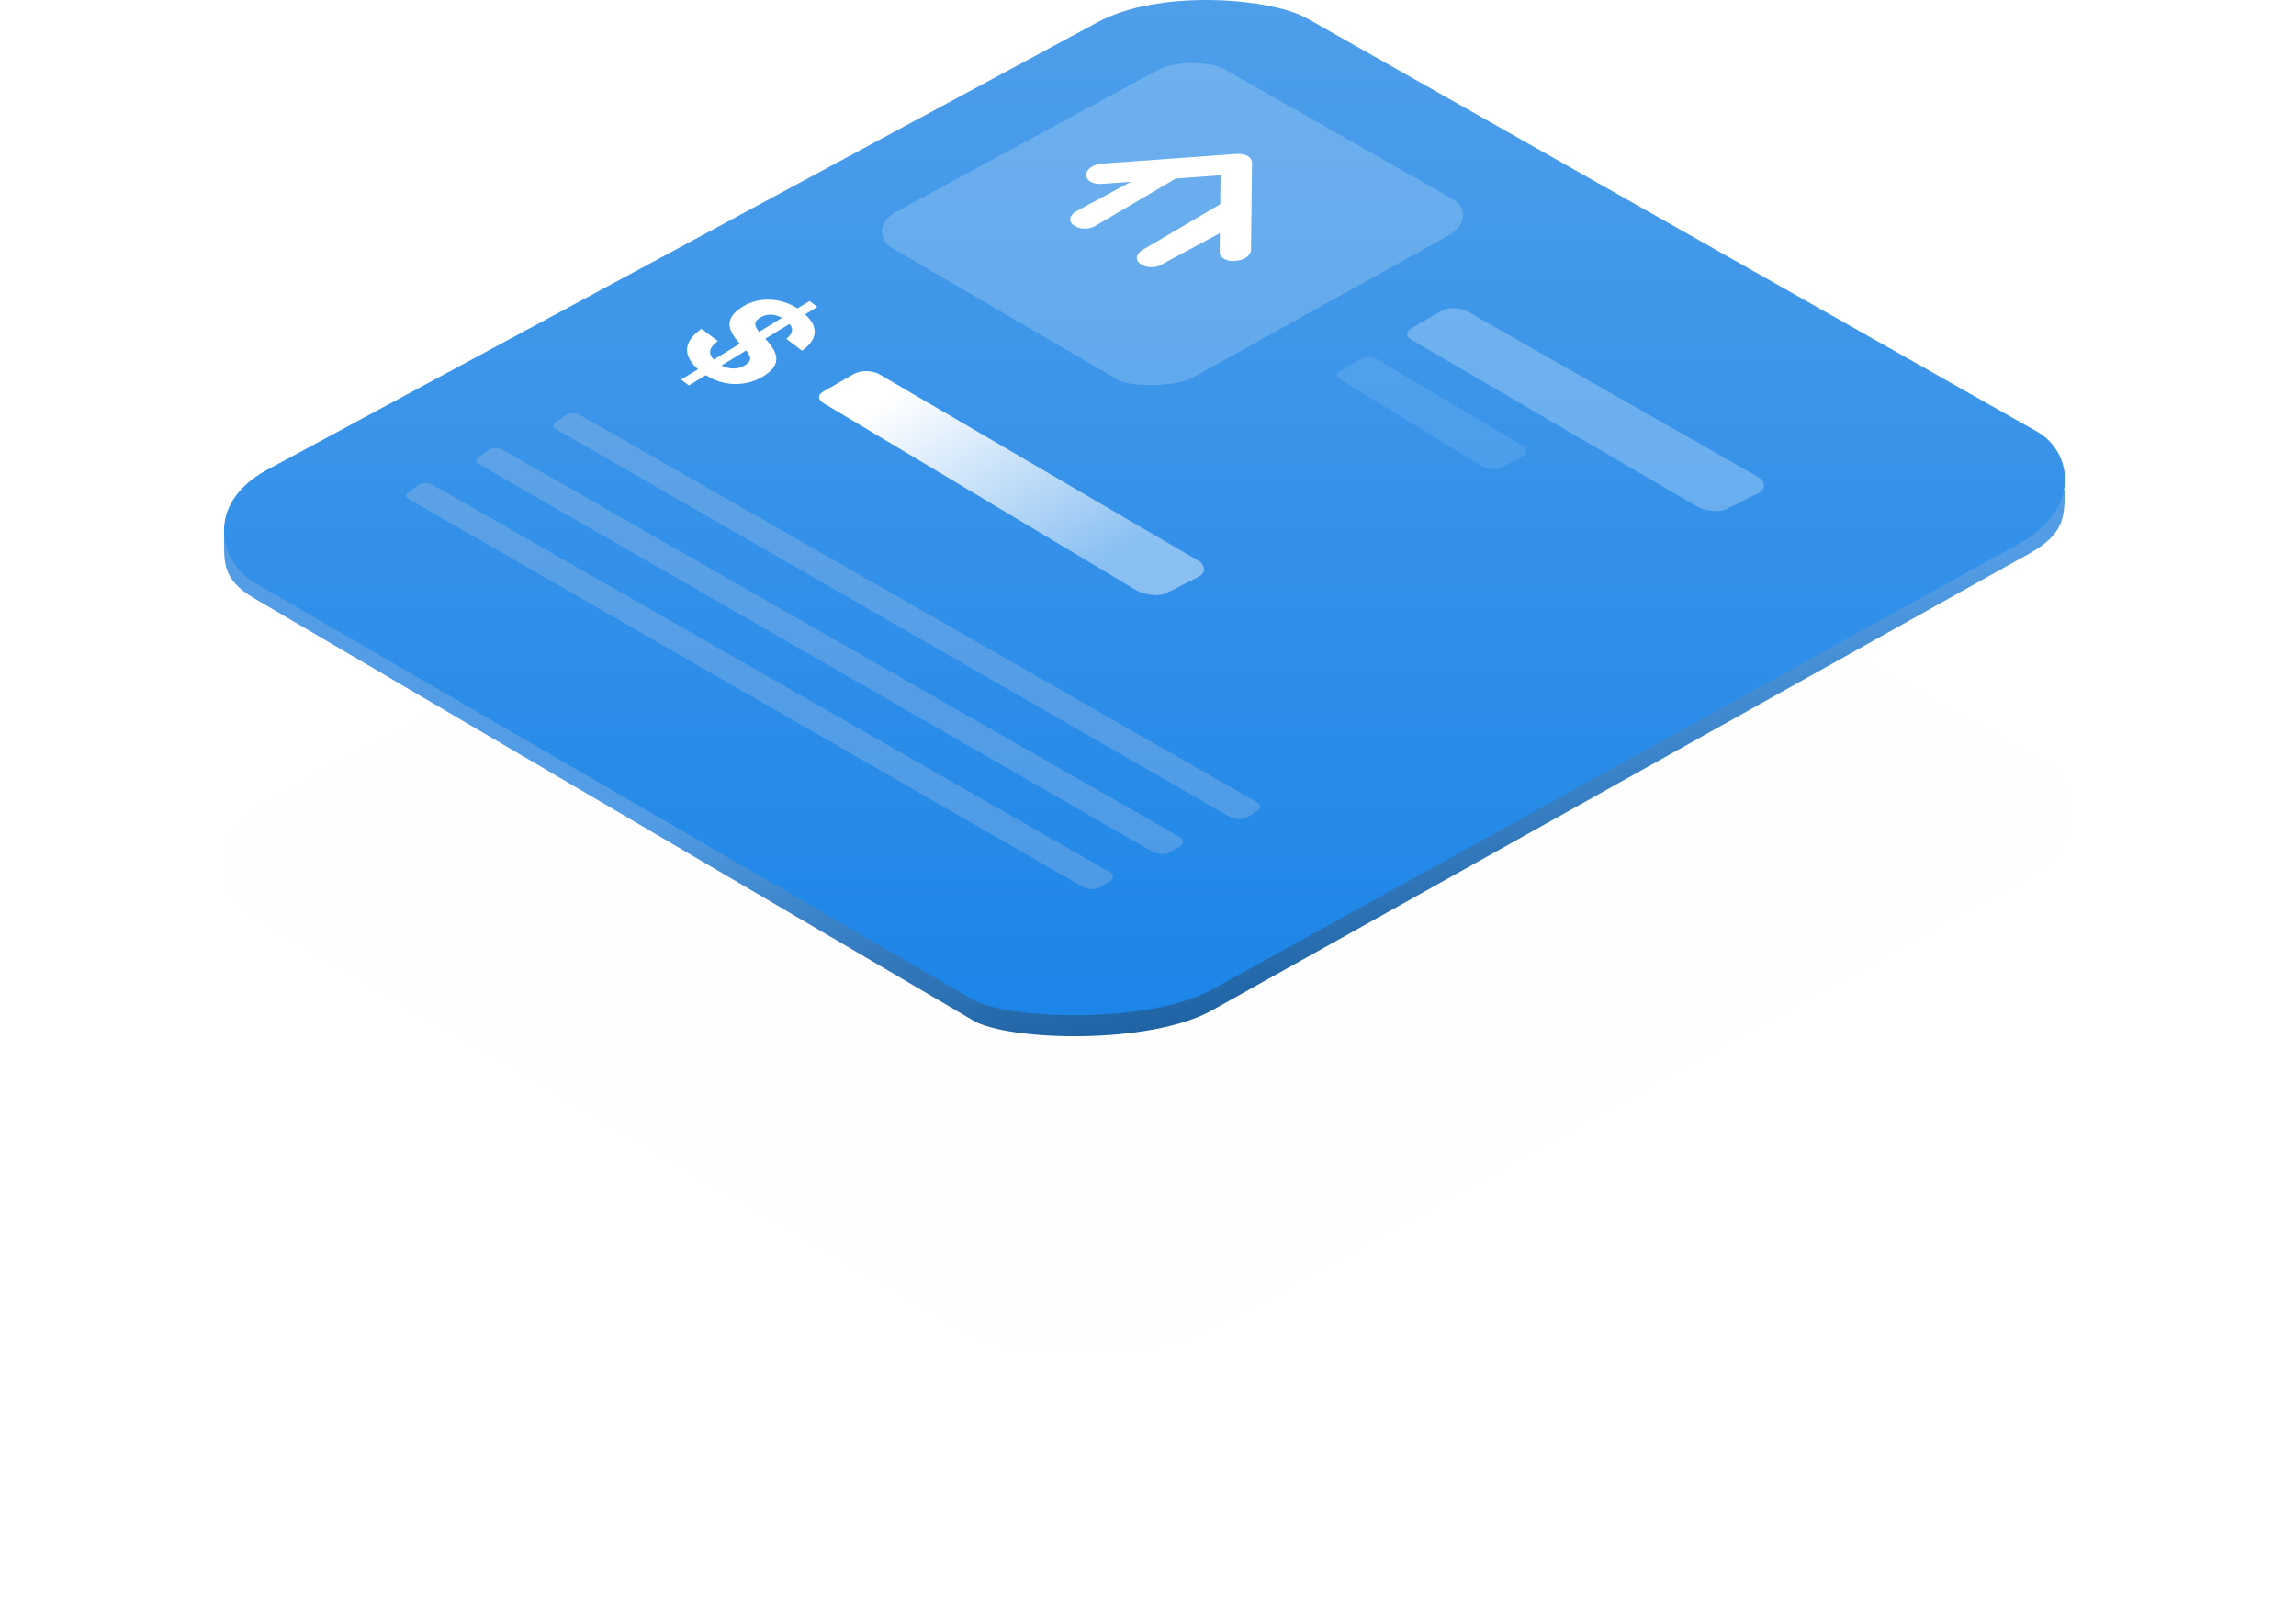 <?xml version="1.0" encoding="UTF-8"?>
<svg width="328px" height="229px" viewBox="0 0 328 229" version="1.1" xmlns="http://www.w3.org/2000/svg" xmlns:xlink="http://www.w3.org/1999/xlink">
    <!-- Generator: Sketch 49.2 (51160) - http://www.bohemiancoding.com/sketch -->
    <title>Group 7</title>
    <desc>Created with Sketch.</desc>
    <defs>
        <filter x="-16.5%" y="-29.8%" width="132.9%" height="159.5%" filterUnits="objectBoundingBox" id="filter-1">
            <feGaussianBlur stdDeviation="14.481" in="SourceGraphic"></feGaussianBlur>
        </filter>
        <linearGradient x1="23.63%" y1="57.979%" x2="50%" y2="100%" id="linearGradient-2">
            <stop stop-color="#529DE5" offset="0%"></stop>
            <stop stop-color="#1C60A0" offset="100%"></stop>
        </linearGradient>
        <linearGradient x1="50%" y1="0%" x2="50%" y2="100%" id="linearGradient-3">
            <stop stop-color="#4F9FEA" offset="0%"></stop>
            <stop stop-color="#1C85E8" offset="100%"></stop>
        </linearGradient>
        <linearGradient x1="78.507%" y1="78.308%" x2="14.446%" y2="17.718%" id="linearGradient-4">
            <stop stop-color="#FFFFFF" stop-opacity="0.426" offset="0%"></stop>
            <stop stop-color="#FFFFFF" offset="100%"></stop>
        </linearGradient>
    </defs>
    <g id="Page-1" stroke="none" stroke-width="1" fill="none" fill-rule="evenodd">
        <g id="Home-value---concept-2-+-feedback-Copy-3" transform="translate(-206, -1405)">
            <g id="Group-7" transform="translate(238, 1405)">
                <path d="M155.281,49.624 L260.06,109.112 C265.029,111.961 266.449,120.207 257.425,125.166 L141.628,189.332 C132.605,194.291 112.446,193.645 107.477,190.796 L4.386,130.789 C-0.583,127.94 -2.91,119.557 6.113,114.598 L125.168,50.25 C134.192,45.29 150.312,46.775 155.281,49.624 Z" id="Rectangle-3" fill="#081929" opacity="0.076" filter="url(#filter-1)"></path>
                <path d="M263,70 C262.876,74.355 262.918,76.53 256.524,79.818 L141.122,144.313 C132.129,149.298 112.039,148.648 107.086,145.784 L4.347,85.469 C-0.605,82.606 0.095,79.907 0,76.108 L263,70 Z" id="Rectangle-3" fill="url(#linearGradient-2)"></path>
                <path d="M154.693,2.606 L259.075,61.686 C264.025,64.516 265.44,72.705 256.45,77.631 L141.092,141.357 C132.102,146.282 112.02,145.64 107.069,142.811 L4.369,83.215 C-0.581,80.386 -2.899,72.061 6.09,67.135 L124.694,3.228 C133.683,-1.698 149.742,-0.223 154.693,2.606 Z" id="Rectangle-3" fill="url(#linearGradient-3)"></path>
                <path d="M50.841,59.251 L147.549,114.555 C147.968,114.796 148.309,115.442 147.549,115.86 L145.984,116.807 C145.223,117.226 144.028,116.868 143.609,116.628 L47.451,61.31 C47.032,61.07 46.691,60.674 47.451,60.256 L48.818,59.251 C49.579,58.833 50.423,59.011 50.841,59.251 Z" id="Rectangle-3" fill="#D0D3E0" opacity="0.24"></path>
                <path d="M39.841,64.251 L136.549,119.555 C136.968,119.796 137.309,120.442 136.549,120.86 L134.984,121.807 C134.223,122.226 133.028,121.868 132.609,121.628 L36.451,66.31 C36.032,66.07 35.691,65.674 36.451,65.256 L37.818,64.251 C38.579,63.833 39.423,64.011 39.841,64.251 Z" id="Rectangle-3" fill="#D0D3E0" opacity="0.24"></path>
                <path d="M29.841,69.251 L126.549,124.555 C126.968,124.796 127.309,125.442 126.549,125.86 L124.984,126.807 C124.223,127.226 123.028,126.868 122.609,126.628 L26.451,71.31 C26.032,71.07 25.691,70.674 26.451,70.256 L27.818,69.251 C28.579,68.833 29.423,69.011 29.841,69.251 Z" id="Rectangle-3" fill="#D0D3E0" opacity="0.24"></path>
                <path d="M164.717,51.311 L185.451,63.599 C185.961,63.897 186.376,64.697 185.451,65.216 L182.503,66.761 C181.578,67.279 180.124,66.837 179.615,66.539 L159.549,54.234 C159.039,53.936 158.624,53.447 159.549,52.929 L162.256,51.311 C163.181,50.793 164.207,51.014 164.717,51.311 Z" id="Rectangle-3" fill="#FFFFFF" opacity="0.105"></path>
                <path d="M177.57,44.446 L219.177,68.126 C219.941,68.553 220.564,69.7 219.177,70.443 L214.759,72.658 C213.372,73.4 211.192,72.766 210.428,72.339 L169.823,48.635 C169.059,48.208 168.436,47.507 169.823,46.764 L173.881,44.446 C175.268,43.703 176.806,44.02 177.57,44.446 Z" id="Rectangle-3" fill="#FFFFFF" opacity="0.254"></path>
                <path d="M93.613,53.451 L139.173,80.071 C139.941,80.502 140.567,81.663 139.173,82.414 L134.732,84.654 C133.338,85.405 131.147,84.764 130.379,84.332 L85.827,57.687 C85.059,57.255 84.433,56.546 85.827,55.795 L89.905,53.451 C91.299,52.7 92.846,53.02 93.613,53.451 Z" id="Rectangle-3" fill="url(#linearGradient-4)"></path>
                <path d="M70.393,59 L71.434,56.363 C68.133,56.11 67.469,54.105 68.361,51.447 L71.271,51.447 C70.926,52.671 70.947,53.662 72.4,53.916 L74.008,49.844 C71.09,49.316 70.079,48.093 71.178,45.308 C72.136,42.882 74.653,41.089 77.547,40.878 L78.289,39 L79.684,39 L78.935,40.899 C81.509,41.152 82.555,42.586 81.716,45.308 L78.905,45.308 C79.161,44.211 78.936,43.536 77.977,43.325 L76.486,47.101 C79.244,47.586 80.636,48.641 79.478,51.574 C78.479,54.105 76.028,56.131 72.83,56.363 L71.789,59 L70.393,59 Z M76.427,51.932 C76.827,50.92 76.634,50.414 75.312,50.076 L73.796,53.916 C75.02,53.705 76.019,52.966 76.427,51.932 Z M74.118,45.034 C73.734,46.004 73.86,46.532 75.19,46.848 L76.598,43.283 C75.371,43.451 74.467,44.148 74.118,45.034 Z" id="$" fill="#FFFFFF" transform="translate(75, 49) rotate(37) translate(-75, -49) "></path>
                <path d="M142.819,9.827 L175.761,28.569 C177.324,29.467 177.77,32.065 174.933,33.628 L138.527,53.844 C135.69,55.407 129.352,55.203 127.79,54.306 L95.379,35.399 C93.817,34.502 93.085,31.861 95.922,30.298 L133.352,10.024 C136.189,8.461 141.257,8.929 142.819,9.827 Z" id="Rectangle-3" fill="#FFFFFF" opacity="0.194"></path>
                <path d="M125.708,31.858 L129.159,29.518 L124.409,37.2 C123.916,38.28 124.321,39 125.421,39 C126.521,39 127.583,38.28 128.075,37.2 L134.469,25.919 L139.779,22.319 L141.803,25.919 L135.41,37.2 C134.917,38.28 135.321,39 136.422,39 C137.522,39 138.583,38.28 139.076,37.2 L143.827,29.518 L145.142,31.858 C145.345,32.218 145.629,32.398 146.179,32.398 C146.729,32.398 147.178,32.218 147.709,31.858 C148.771,31.138 149.264,30.058 148.859,29.338 L142.787,18.54 C142.382,17.82 141.282,17.82 140.22,18.54 L124.291,29.338 C123.229,30.058 122.736,31.138 123.141,31.858 C123.546,32.578 124.646,32.578 125.708,31.858 Z" id="Shape" fill="#FFFFFF" transform="translate(136, 28.5) rotate(30) translate(-136, -28.5) "></path>
            </g>
        </g>
    </g>
</svg>